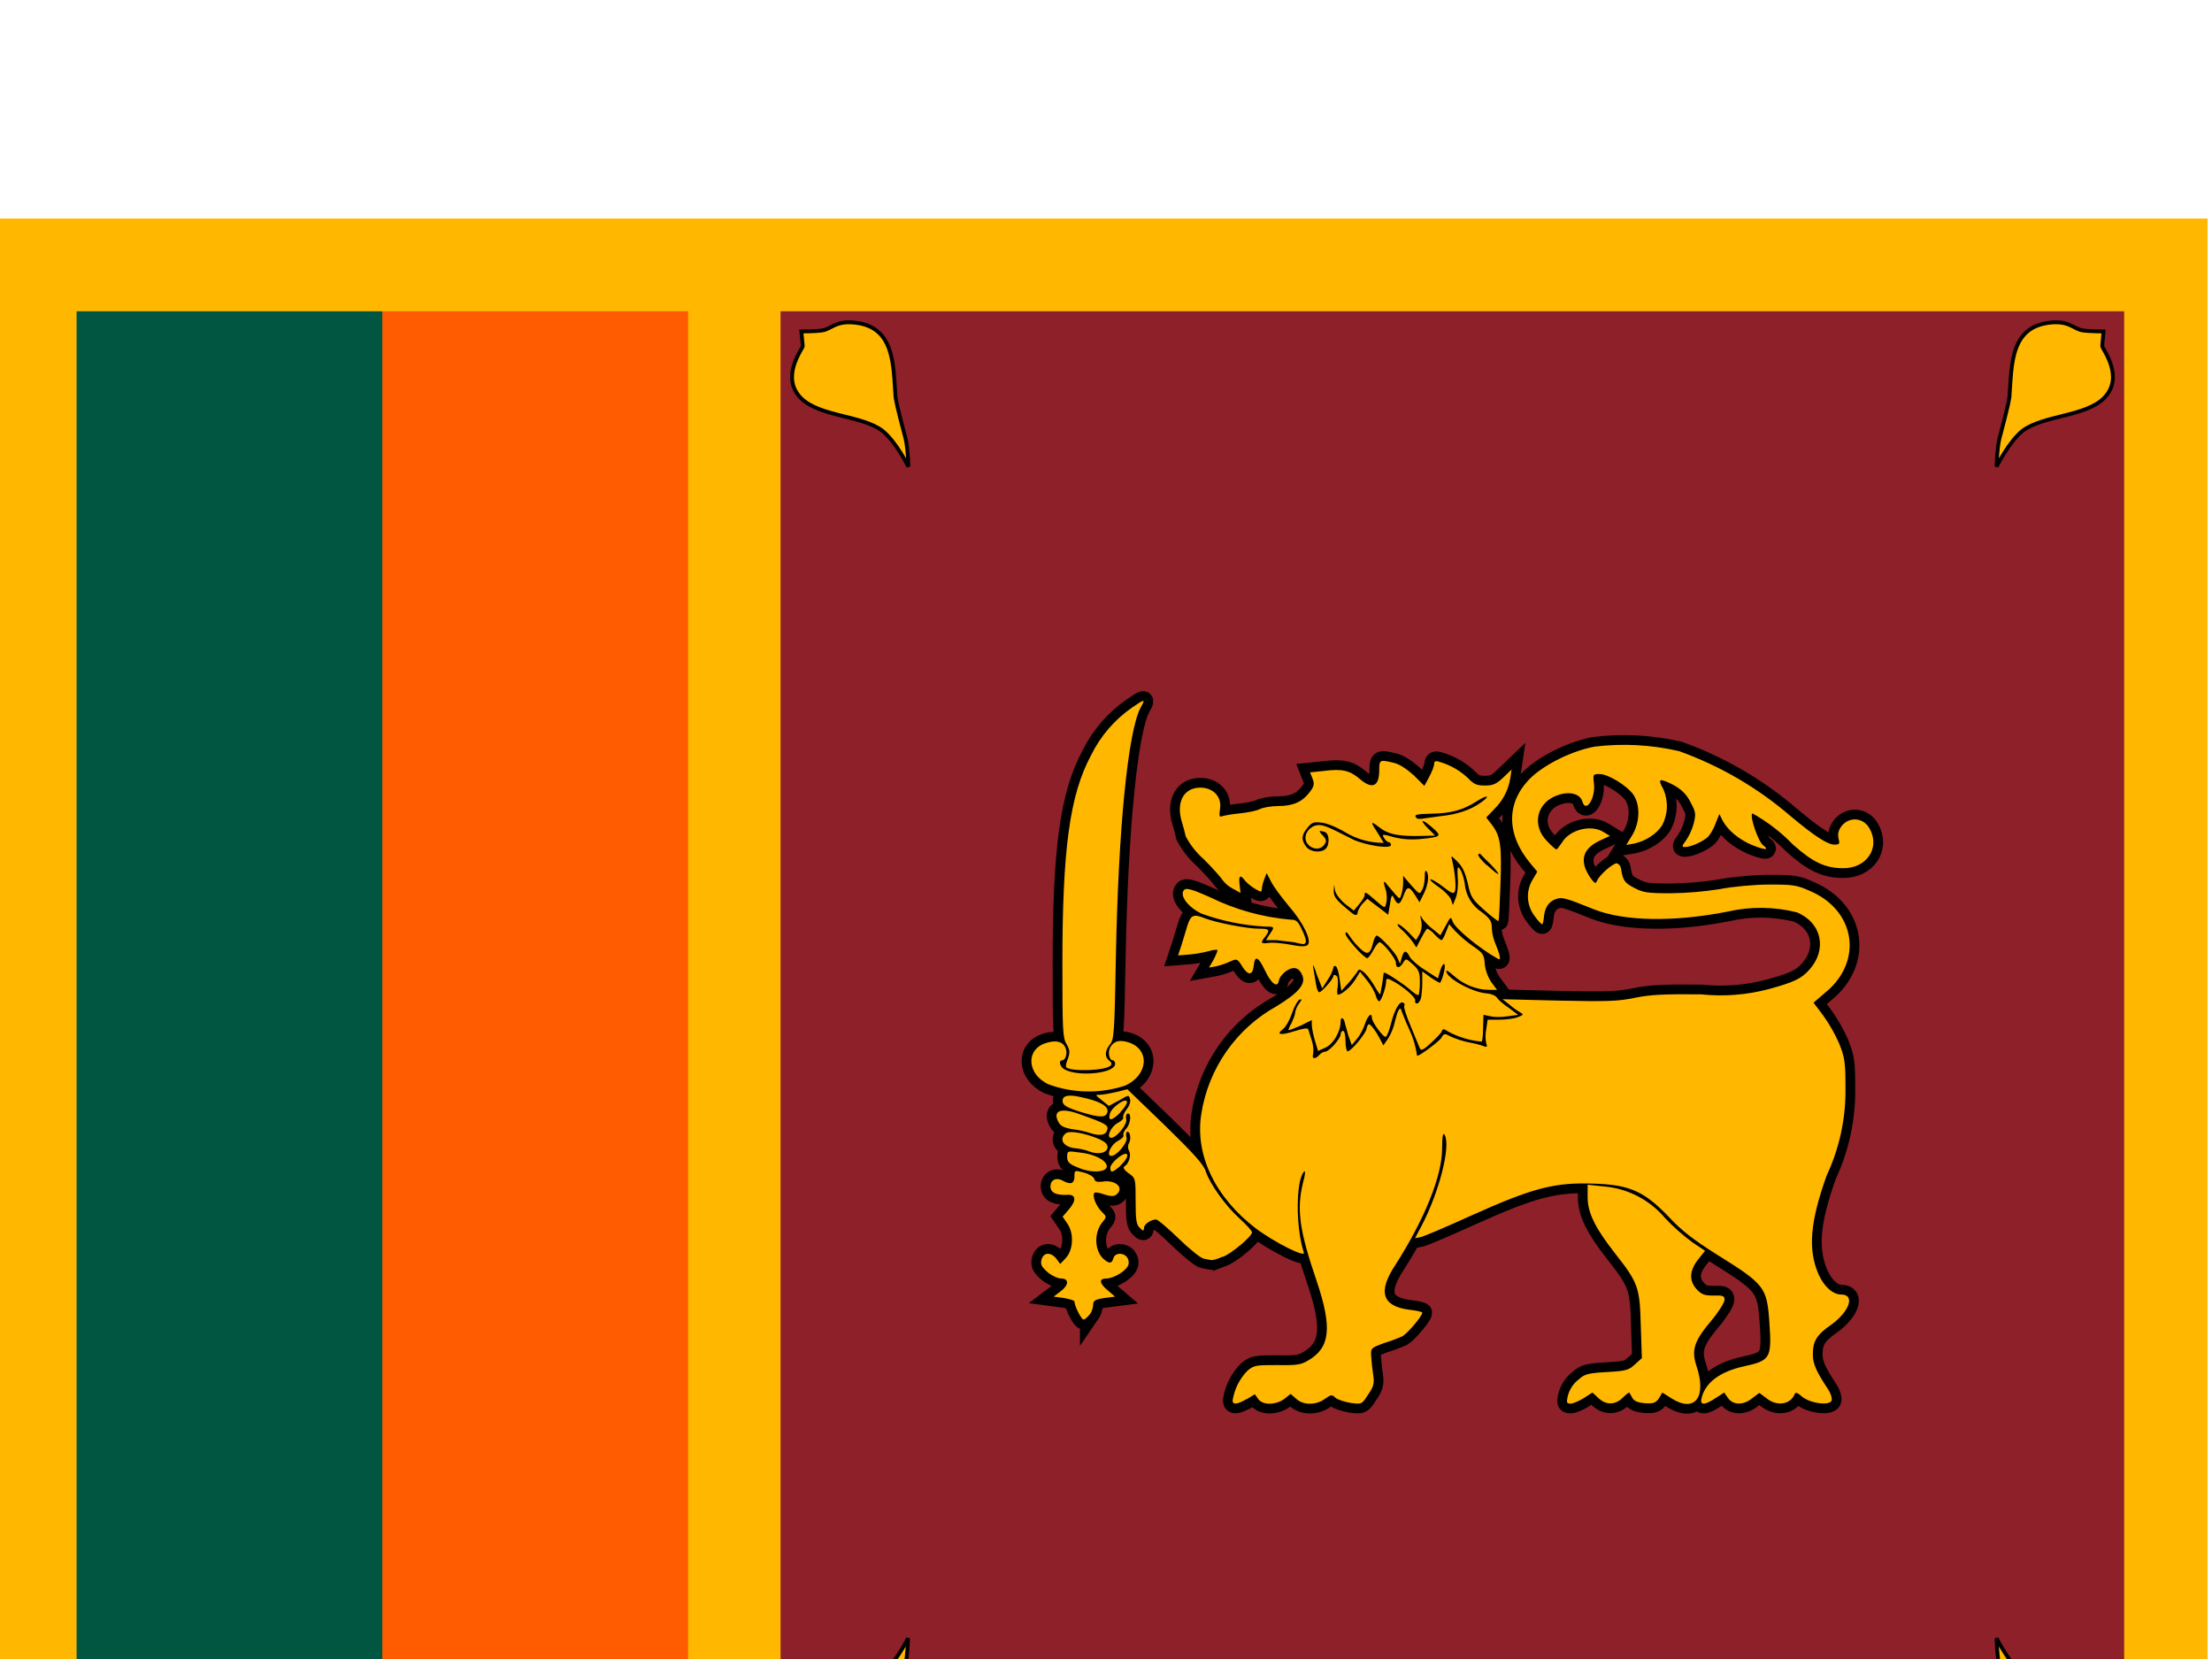 <svg width="56" height="42" viewBox="0 0 56 42" fill="none" xmlns="http://www.w3.org/2000/svg">
<g filter="url(#filter0_bd_2_2450)">
<path d="M-0.409 0.148H55.887V42.37H-0.409V0.148Z" fill="#FFB700"/>
<path d="M1.939 21.259L9.679 2.496H17.42V40.021H9.679L1.939 21.259Z" fill="#FF5B00"/>
<path d="M1.939 2.496H9.679V40.021H1.939V2.496Z" fill="#005641"/>
<path d="M19.761 2.496H53.776V40.021H19.761V2.496Z" fill="#8D2029"/>
<path d="M50.546 36.089C50.546 36.089 50.863 36.731 51.214 37.004C51.742 37.391 52.798 37.356 53.264 37.822C53.8 38.358 53.22 39.071 53.22 39.141L53.255 39.511C53.255 39.511 52.886 39.511 52.727 39.537C52.499 39.572 52.411 39.766 51.971 39.739C50.889 39.669 50.933 38.684 50.871 37.848C50.819 37.532 50.695 37.109 50.616 36.793C50.555 36.529 50.546 36.089 50.546 36.089Z" fill="#FFB700" stroke="black" stroke-width="0.097"/>
<path d="M22.988 36.089C22.988 36.089 22.671 36.731 22.319 37.004C21.791 37.391 20.736 37.356 20.27 37.822C19.733 38.358 20.314 39.071 20.314 39.141L20.278 39.511C20.278 39.511 20.648 39.511 20.806 39.537C21.035 39.572 21.123 39.766 21.563 39.739C22.645 39.669 22.601 38.684 22.662 37.848C22.715 37.532 22.838 37.109 22.917 36.793C22.979 36.529 22.988 36.089 22.988 36.089Z" fill="#FFB700" stroke="black" stroke-width="0.097"/>
<path d="M50.546 6.428C50.546 6.428 50.863 5.786 51.215 5.513C51.742 5.126 52.798 5.161 53.264 4.695C53.801 4.158 53.22 3.446 53.22 3.376L53.255 3.006C53.255 3.006 52.886 3.006 52.728 2.98C52.499 2.945 52.411 2.751 51.971 2.777C50.889 2.848 50.933 3.833 50.872 4.669C50.819 4.985 50.696 5.407 50.617 5.724C50.555 5.988 50.546 6.428 50.546 6.428Z" fill="#FFB700" stroke="black" stroke-width="0.097"/>
<path d="M22.997 6.428C22.997 6.428 22.681 5.786 22.329 5.513C21.801 5.126 20.745 5.161 20.279 4.695C19.743 4.158 20.323 3.446 20.323 3.376L20.288 3.006C20.288 3.006 20.657 3.006 20.816 2.98C21.044 2.945 21.133 2.751 21.572 2.777C22.654 2.848 22.61 3.833 22.672 4.669C22.725 4.985 22.848 5.407 22.927 5.724C22.988 5.988 22.997 6.428 22.997 6.428Z" fill="#FFB700" stroke="black" stroke-width="0.097"/>
<path d="M31.565 30.036L31.768 29.913L31.856 30.036C31.97 30.194 32.295 30.186 32.507 30.036L32.674 29.904L32.815 30.027C32.99 30.194 33.325 30.194 33.545 30.027C33.694 29.922 33.721 29.913 33.808 30.001C33.87 30.053 34.046 30.106 34.196 30.133C34.477 30.168 34.477 30.168 34.635 29.922C34.776 29.719 34.794 29.64 34.767 29.438C34.743 29.283 34.725 29.128 34.715 28.972C34.697 28.743 34.706 28.743 35.031 28.62C35.193 28.57 35.351 28.512 35.506 28.444C35.638 28.365 36.008 27.934 36.008 27.846C36.008 27.828 35.867 27.793 35.691 27.775C34.987 27.687 34.873 27.318 35.33 26.632C36.06 25.488 36.509 24.389 36.509 23.694C36.509 23.377 36.535 23.272 36.571 23.342C36.738 23.615 36.438 24.785 35.999 25.629L35.823 25.963L35.99 25.928C36.078 25.902 36.641 25.664 37.221 25.4C38.822 24.679 39.368 24.538 40.406 24.582C41.276 24.617 41.637 24.785 42.253 25.427C42.578 25.779 42.895 26.016 43.467 26.377C44.681 27.133 44.733 27.204 44.795 28.101C44.857 29.007 44.821 29.06 44.135 29.209C43.546 29.341 43.176 29.614 43.08 30.001C43.027 30.194 43.141 30.203 43.432 30.01L43.651 29.869L43.748 30.01C43.88 30.194 44.144 30.194 44.364 30.01L44.54 29.878L44.716 30.01C44.98 30.23 45.332 30.177 45.437 29.904C45.455 29.86 45.508 29.869 45.613 29.966C45.815 30.142 46.317 30.212 46.37 30.071C46.387 30.018 46.352 29.895 46.282 29.79C45.991 29.35 45.895 29.148 45.895 28.91C45.895 28.576 45.983 28.409 46.37 28.145C46.827 27.811 46.968 27.388 46.616 27.388C46.405 27.388 46.185 27.195 46.044 26.887C45.763 26.254 45.824 25.55 46.246 24.371C46.57 23.678 46.733 22.92 46.721 22.154C46.721 21.504 46.704 21.398 46.563 21.037C46.453 20.787 46.317 20.548 46.158 20.325L45.912 19.999L46.22 19.735C47.17 18.953 46.977 17.668 45.833 17.176C45.481 17.017 45.393 17.009 44.777 17.009C44.425 17.009 43.854 17.061 43.546 17.123C43.133 17.188 42.715 17.224 42.297 17.229C41.699 17.229 41.593 17.211 41.364 17.088C41.127 16.965 41.083 16.903 41.039 16.604C41.035 16.576 41.024 16.549 41.007 16.526C40.99 16.503 40.968 16.485 40.942 16.472C40.854 16.446 40.485 16.771 40.432 16.912C40.397 16.991 40.379 16.982 40.3 16.886C40.225 16.79 40.166 16.683 40.124 16.569C40.036 16.279 40.151 16.067 40.494 15.9L40.758 15.777L40.599 15.681C40.282 15.478 39.737 15.619 39.544 15.944C39.482 16.032 39.42 16.12 39.403 16.12C39.385 16.12 39.28 16.032 39.174 15.918C38.761 15.513 38.901 14.915 39.456 14.739C39.746 14.643 40.01 14.713 40.063 14.915C40.151 15.206 40.397 14.818 40.353 14.458C40.327 14.22 40.327 14.211 40.494 14.211C40.722 14.211 41.197 14.511 41.356 14.739C41.532 15.012 41.514 15.443 41.321 15.76L41.171 16.006L41.373 15.971C41.655 15.909 41.936 15.733 42.077 15.513C42.151 15.373 42.193 15.218 42.199 15.06C42.205 14.902 42.175 14.744 42.112 14.598C41.98 14.361 41.998 14.326 42.191 14.405C42.508 14.537 42.684 14.687 42.807 14.942C42.93 15.17 42.939 15.223 42.877 15.469C42.835 15.619 42.77 15.762 42.684 15.892C42.578 16.032 42.569 16.059 42.657 16.059C42.816 16.059 43.133 15.909 43.247 15.795C43.308 15.724 43.396 15.575 43.44 15.443L43.528 15.223L43.616 15.399C43.748 15.636 44.012 15.856 44.329 15.997C44.672 16.138 44.813 16.147 44.637 16.015C44.514 15.927 44.285 15.267 44.364 15.206C44.744 15.418 45.09 15.685 45.393 15.997C45.895 16.446 46.211 16.595 46.669 16.595C47.258 16.595 47.601 16.085 47.337 15.601C47.188 15.32 46.844 15.276 46.633 15.513C46.545 15.628 46.519 15.716 46.545 15.839C46.581 15.979 46.572 15.997 46.44 15.997C46.264 15.997 45.93 15.777 45.331 15.276C44.499 14.559 43.542 14.002 42.508 13.631C41.807 13.469 41.084 13.43 40.37 13.517C39.807 13.622 39.139 13.948 38.77 14.291C38.127 14.906 38.119 15.724 38.743 16.472L38.919 16.683L38.805 16.877C38.719 17.015 38.676 17.177 38.682 17.34C38.689 17.503 38.743 17.66 38.84 17.792C38.928 17.915 39.016 18.012 39.042 18.012C39.06 18.012 39.077 17.932 39.086 17.835C39.104 17.598 39.209 17.44 39.385 17.378C39.544 17.317 39.649 17.352 40.37 17.642C41.136 17.941 42.394 17.959 43.731 17.695C44.31 17.561 44.913 17.567 45.49 17.712C46.123 17.976 46.264 18.654 45.807 19.164C45.604 19.392 45.419 19.48 44.777 19.656C44.218 19.804 43.637 19.849 43.062 19.788C42.112 19.779 41.769 19.797 41.391 19.876C40.96 19.964 40.705 19.973 39.473 19.947L38.039 19.912L38.198 20.035C38.283 20.11 38.374 20.178 38.471 20.237C38.585 20.299 38.576 20.307 38.418 20.369C38.33 20.404 38.119 20.43 37.952 20.43H37.661L37.626 20.677C37.602 20.793 37.602 20.913 37.626 21.029C37.661 21.116 37.644 21.134 37.556 21.099C37.494 21.073 37.327 21.029 37.177 21.002C37.026 20.97 36.879 20.923 36.738 20.861C36.571 20.773 36.553 20.773 36.491 20.888C36.438 20.976 35.946 21.345 35.876 21.345C35.844 21.117 35.779 20.895 35.682 20.686C35.594 20.501 35.515 20.29 35.489 20.228C35.462 20.131 35.444 20.123 35.401 20.202C35.374 20.246 35.339 20.378 35.313 20.483C35.282 20.626 35.228 20.762 35.154 20.888L35.022 21.081L34.934 20.914C34.846 20.738 34.706 20.545 34.653 20.545C34.635 20.545 34.609 20.598 34.591 20.677C34.547 20.817 34.204 21.231 34.116 21.231C34.09 21.231 34.063 21.116 34.063 20.967C34.063 20.835 34.037 20.712 34.002 20.712C33.967 20.712 33.94 20.756 33.94 20.8C33.94 20.905 33.65 21.24 33.545 21.24C33.509 21.24 33.439 21.275 33.395 21.328C33.289 21.442 33.202 21.424 33.245 21.293C33.258 21.18 33.246 21.066 33.21 20.958L33.122 20.677C33.105 20.633 32.999 20.65 32.77 20.721C32.419 20.835 32.295 20.809 32.48 20.668C32.551 20.615 32.656 20.43 32.709 20.263C32.77 20.087 32.858 19.938 32.902 19.92C32.964 19.903 32.964 19.92 32.885 20.026C32.834 20.093 32.801 20.171 32.788 20.255C32.788 20.299 32.744 20.413 32.7 20.51C32.647 20.598 32.612 20.686 32.621 20.694C32.63 20.703 32.77 20.65 32.929 20.58L33.21 20.439V20.562C33.21 20.633 33.245 20.809 33.289 20.958L33.369 21.222L33.562 21.134C33.756 21.046 33.94 20.73 33.94 20.474C33.94 20.351 34.011 20.369 34.046 20.501C34.046 20.536 34.099 20.686 34.134 20.826L34.222 21.073L34.354 20.914C34.433 20.826 34.521 20.65 34.556 20.536C34.627 20.325 34.732 20.228 34.732 20.387C34.732 20.492 35.031 20.897 35.084 20.861C35.119 20.844 35.172 20.694 35.216 20.527C35.304 20.175 35.436 19.947 35.524 19.999C35.559 20.017 35.568 20.052 35.55 20.087C35.532 20.105 35.603 20.334 35.708 20.58C35.785 20.765 35.861 20.949 35.937 21.134C35.972 21.222 36.008 21.222 36.227 21.02C36.359 20.897 36.491 20.765 36.5 20.721C36.526 20.65 36.553 20.659 36.676 20.738C36.935 20.875 37.219 20.959 37.512 20.985C37.529 20.967 37.547 20.809 37.547 20.633L37.556 20.307L37.732 20.343C37.819 20.369 38.022 20.369 38.171 20.343L38.435 20.307L38.198 20.131C38.066 20.043 37.934 19.929 37.899 19.876C37.872 19.823 37.749 19.771 37.617 19.762C37.257 19.727 36.614 19.375 36.614 19.199C36.614 19.164 36.702 19.225 36.808 19.322C37.054 19.542 37.389 19.674 37.688 19.674H37.899L37.767 19.498C37.673 19.362 37.612 19.205 37.591 19.041C37.573 18.777 37.547 18.742 37.274 18.557C37.116 18.445 36.969 18.318 36.834 18.179L36.685 18.012L36.606 18.214C36.562 18.328 36.518 18.416 36.491 18.416C36.474 18.416 36.386 18.346 36.315 18.267C36.266 18.209 36.206 18.162 36.139 18.126C36.113 18.126 36.051 18.231 35.981 18.363L35.858 18.601L35.77 18.469C35.692 18.361 35.603 18.261 35.506 18.17C35.401 18.082 35.357 18.012 35.392 18.012C35.427 18.012 35.541 18.099 35.656 18.214L35.849 18.416L35.937 18.267C35.988 18.163 36.003 18.046 35.981 17.932C35.946 17.774 35.955 17.765 36.008 17.871C36.083 17.97 36.172 18.059 36.271 18.135L36.465 18.293L36.597 18.055C36.729 17.809 36.729 17.809 36.782 17.959C36.87 18.143 37.441 18.618 37.925 18.891C38.013 18.935 37.978 18.794 37.837 18.451C37.795 18.339 37.771 18.22 37.767 18.099C37.767 17.941 37.723 17.871 37.52 17.712C37.395 17.632 37.289 17.523 37.213 17.395C37.137 17.267 37.091 17.122 37.081 16.974C37.054 16.824 37.002 16.666 36.958 16.613C36.905 16.525 36.887 16.578 36.905 16.842C36.922 17.026 36.896 17.255 36.852 17.352L36.782 17.528L36.729 17.378C36.694 17.299 36.553 17.158 36.421 17.07C36.289 16.982 36.192 16.894 36.21 16.877C36.227 16.859 36.368 16.938 36.518 17.053C36.755 17.237 36.799 17.255 36.834 17.176C36.87 17.088 36.834 16.683 36.764 16.402C36.729 16.261 36.729 16.261 36.905 16.437C37.028 16.56 37.098 16.718 37.16 16.982C37.23 17.317 37.265 17.378 37.573 17.651C37.758 17.818 37.925 17.941 37.934 17.932C37.952 17.915 37.969 17.492 37.987 16.982C38.022 16.006 37.987 15.768 37.749 15.469L37.626 15.311L37.819 15.109C38.036 14.901 38.181 14.63 38.233 14.335L38.268 14.097L38.057 14.299C37.881 14.467 37.793 14.502 37.591 14.502C37.389 14.502 37.309 14.467 37.177 14.326C36.972 14.128 36.721 13.983 36.447 13.904C36.342 13.868 36.307 13.886 36.307 13.956C36.307 14.009 36.254 14.15 36.183 14.282L36.06 14.511L35.796 14.247C35.629 14.097 35.444 13.965 35.295 13.93C34.934 13.842 34.917 13.842 34.917 14.115C34.917 14.528 34.741 14.607 34.424 14.335C34.178 14.123 33.984 14.071 33.518 14.132L33.166 14.168L33.228 14.326C33.281 14.458 33.272 14.519 33.157 14.669C32.973 14.915 32.735 15.021 32.366 15.021C32.19 15.021 31.979 15.056 31.891 15.1C31.803 15.144 31.574 15.188 31.39 15.206C31.213 15.223 31.011 15.258 30.95 15.276C30.862 15.311 30.862 15.276 30.888 15.082C30.932 14.783 30.712 14.555 30.387 14.555C29.956 14.555 29.762 14.942 29.929 15.452C29.963 15.562 29.993 15.673 30.017 15.786C30.133 16.006 30.288 16.203 30.475 16.367C30.703 16.595 30.915 16.833 30.95 16.894C31.02 16.986 31.11 17.061 31.213 17.114L31.407 17.22L31.381 17.009C31.354 16.78 31.398 16.745 31.521 16.912C31.565 16.965 31.68 17.061 31.768 17.114C31.917 17.202 31.944 17.202 31.944 17.132C31.944 17.079 31.97 16.965 32.005 16.877L32.067 16.718L32.181 16.938C32.243 17.061 32.445 17.334 32.63 17.554C32.99 17.968 33.219 18.434 33.105 18.539C33.052 18.583 32.929 18.583 32.665 18.53C32.471 18.495 32.225 18.469 32.12 18.486C31.917 18.513 31.9 18.486 32.032 18.328C32.163 18.152 32.137 18.126 31.873 18.126C31.565 18.126 30.8 17.976 30.501 17.862C30.22 17.748 30.149 17.774 30.061 18.047L29.912 18.539L29.824 18.803L30.14 18.777C30.304 18.76 30.465 18.73 30.624 18.689C30.686 18.668 30.752 18.659 30.818 18.662C30.835 18.671 30.791 18.777 30.73 18.9L30.607 19.111L30.8 19.076C30.906 19.049 31.064 18.997 31.152 18.953C31.31 18.882 31.328 18.882 31.451 19.085C31.601 19.322 31.715 19.313 31.741 19.058C31.768 18.794 31.856 18.829 32.023 19.181C32.181 19.516 32.34 19.639 32.375 19.445C32.383 19.375 32.463 19.269 32.559 19.199C32.753 19.067 32.894 19.111 32.973 19.313C33.061 19.533 32.867 19.753 32.322 20.087C31.817 20.366 31.382 20.757 31.051 21.23C30.721 21.702 30.502 22.244 30.413 22.814C30.246 23.852 30.765 24.925 31.785 25.708C32.278 26.078 33.061 26.465 33.008 26.324C32.797 25.682 32.806 24.477 33.017 24.274C33.052 24.239 33.043 24.362 32.99 24.547C32.815 25.242 32.902 25.787 33.342 27.072C33.729 28.233 33.676 28.734 33.114 29.06C32.938 29.165 32.823 29.183 32.34 29.174C31.812 29.174 31.75 29.174 31.583 29.315C31.381 29.521 31.249 29.786 31.205 30.071C31.205 30.186 31.328 30.168 31.557 30.036H31.565Z" fill="#FFB700" stroke="black" stroke-width="0.493"/>
<path d="M40.097 30.009L40.316 29.869L40.466 30.009C40.66 30.194 40.897 30.185 41.082 30C41.17 29.913 41.24 29.86 41.249 29.869L41.328 30.009C41.372 30.088 41.469 30.124 41.645 30.141C41.847 30.15 41.909 30.141 41.997 30.018L42.084 29.869L42.304 30.009C42.903 30.396 43.219 29.992 42.947 29.191C42.815 28.787 42.894 28.558 43.325 28.048C43.51 27.828 43.659 27.59 43.659 27.52C43.659 27.423 43.624 27.406 43.378 27.414C43.149 27.414 43.078 27.388 42.955 27.256C42.753 27.036 42.771 26.781 42.991 26.5L43.166 26.28L42.85 26.069C42.597 25.882 42.361 25.673 42.146 25.444C41.954 25.218 41.719 25.031 41.455 24.895C41.191 24.759 40.903 24.677 40.607 24.652L40.193 24.608V24.925C40.193 25.321 40.387 25.708 40.897 26.359C41.478 27.098 41.513 27.212 41.539 28.18L41.566 28.998L41.39 29.156C41.24 29.297 41.178 29.323 40.686 29.35C40.22 29.376 40.114 29.402 39.982 29.526C39.828 29.638 39.721 29.804 39.683 29.992C39.657 30.124 39.666 30.15 39.762 30.15C39.824 30.15 39.973 30.088 40.097 30.009ZM27.588 27.898C27.642 27.82 27.672 27.729 27.676 27.634C27.676 27.546 27.729 27.511 27.958 27.476L28.23 27.441L28.055 27.291C27.835 27.115 27.808 26.983 28.002 26.983C28.195 26.983 28.512 26.79 28.565 26.64C28.591 26.57 28.565 26.482 28.529 26.438C28.424 26.315 28.222 26.332 28.186 26.473C28.142 26.614 28.081 26.614 27.922 26.473C27.703 26.253 27.694 25.805 27.922 25.541C28.019 25.418 28.019 25.418 27.887 25.286C27.747 25.145 27.641 24.881 27.711 24.811C27.729 24.793 27.843 24.811 27.958 24.855C28.134 24.907 28.195 24.907 28.266 24.855C28.468 24.688 28.248 24.477 27.914 24.529C27.773 24.547 27.72 24.529 27.703 24.459C27.685 24.406 27.571 24.336 27.439 24.3C27.201 24.239 27.201 24.239 27.201 24.406C27.201 24.582 27.096 24.617 26.902 24.503C26.744 24.415 26.594 24.485 26.594 24.652C26.594 24.811 26.744 24.881 27.034 24.863C27.245 24.855 27.254 25.013 27.052 25.242L26.902 25.418L27.017 25.585C27.192 25.831 27.175 26.244 26.99 26.456L26.841 26.614L26.744 26.482C26.603 26.306 26.418 26.315 26.366 26.508C26.339 26.632 26.366 26.684 26.524 26.825C26.63 26.913 26.788 26.983 26.867 26.983C27.069 26.983 27.061 27.151 26.849 27.309L26.674 27.441L26.937 27.476C27.078 27.502 27.201 27.538 27.201 27.564C27.201 27.678 27.377 28.021 27.43 28.021C27.465 28.021 27.535 27.96 27.588 27.889V27.898Z" fill="#FFB700" stroke="black" stroke-width="0.493"/>
<path d="M30.949 26.438C31.186 26.35 31.697 25.91 31.697 25.814C31.697 25.778 31.556 25.62 31.38 25.462C31.028 25.145 30.632 24.591 30.527 24.274C30.474 24.098 30.219 23.817 29.497 23.113L28.539 22.19L28.266 22.26C28.108 22.295 27.923 22.33 27.852 22.33C27.721 22.33 27.721 22.33 27.896 22.471L28.072 22.612L28.336 22.471C28.574 22.33 28.583 22.33 28.609 22.445C28.627 22.506 28.591 22.621 28.521 22.7C28.459 22.779 28.424 22.876 28.433 22.902C28.459 22.928 28.398 22.99 28.301 23.043C28.125 23.131 27.993 23.421 28.134 23.421C28.266 23.421 28.547 23.069 28.512 22.955C28.495 22.893 28.512 22.832 28.53 22.814C28.644 22.753 28.635 23.025 28.53 23.166C28.459 23.236 28.424 23.324 28.442 23.36C28.459 23.386 28.398 23.447 28.301 23.5C28.125 23.588 27.993 23.878 28.134 23.878C28.275 23.878 28.547 23.544 28.521 23.421C28.503 23.36 28.503 23.289 28.53 23.271C28.609 23.236 28.644 23.447 28.583 23.553C28.566 23.583 28.558 23.616 28.558 23.65C28.558 23.684 28.566 23.717 28.583 23.747C28.644 23.861 28.583 24.072 28.468 24.142C28.424 24.169 28.451 24.23 28.574 24.318C28.75 24.441 28.75 24.459 28.75 25.022C28.75 25.497 28.767 25.62 28.855 25.699C28.943 25.787 28.961 25.787 28.961 25.699C28.961 25.611 29.137 25.488 29.269 25.488C29.313 25.488 29.568 25.708 29.84 25.972C30.113 26.236 30.403 26.473 30.483 26.482L30.676 26.517C30.703 26.517 30.826 26.491 30.949 26.429V26.438ZM28.02 24.142C28.02 23.993 27.703 23.826 27.325 23.791C27.017 23.747 27.017 23.755 27.017 23.905C27.017 24.028 27.061 24.081 27.281 24.169C27.615 24.318 28.02 24.301 28.02 24.142Z" fill="#FFB700" stroke="black" stroke-width="0.493"/>
<path d="M28.364 24.124C28.522 23.983 28.592 23.825 28.496 23.825C28.39 23.825 28.109 24.072 28.109 24.177C28.109 24.318 28.161 24.309 28.372 24.124H28.364ZM28.038 23.676C28.047 23.588 27.994 23.535 27.836 23.456C27.484 23.306 27.079 23.227 26.983 23.306C26.798 23.456 26.921 23.649 27.211 23.684C27.334 23.693 27.493 23.729 27.572 23.764C27.801 23.852 28.012 23.808 28.038 23.676ZM28.038 23.209C28.056 23.095 27.977 23.051 27.334 22.822C26.851 22.646 26.64 22.735 26.798 23.025C26.851 23.122 26.939 23.166 27.141 23.201C27.291 23.218 27.493 23.262 27.59 23.297C27.854 23.385 28.012 23.35 28.029 23.209H28.038ZM28.355 22.779C28.452 22.682 28.531 22.567 28.531 22.515C28.531 22.383 28.153 22.629 28.1 22.805C28.047 23.007 28.144 22.998 28.364 22.779H28.355ZM28.038 22.752C28.056 22.611 27.827 22.488 27.37 22.391C27.027 22.312 26.877 22.356 26.904 22.515C26.921 22.602 27.035 22.664 27.343 22.761C27.862 22.919 28.012 22.919 28.038 22.752ZM28.478 22.101C29.076 21.837 29.12 21.177 28.566 21.002C28.337 20.931 28.197 20.975 28.109 21.125C28.038 21.248 28.082 21.459 28.17 21.459C28.205 21.459 28.232 21.503 28.232 21.547C28.232 21.785 27.334 21.881 26.965 21.697C26.833 21.635 26.789 21.459 26.886 21.459C26.974 21.459 27.027 21.283 26.983 21.169C26.93 20.993 26.754 20.94 26.517 21.01C25.962 21.151 25.98 21.802 26.543 22.066C27.166 22.295 27.847 22.307 28.478 22.101Z" fill="#FFB700" stroke="black" stroke-width="0.493"/>
<path d="M28.118 21.591C28.154 21.556 28.136 21.503 28.083 21.468C27.96 21.371 27.969 21.222 28.101 21.055C28.206 20.931 28.215 20.738 28.25 18.847C28.312 15.583 28.558 13.129 28.875 12.531C29.007 12.302 28.989 12.302 28.655 12.531C28.216 12.837 27.862 13.248 27.626 13.727C27.081 14.739 26.896 16.102 26.896 19.023C26.896 20.676 26.904 20.896 27.001 21.046C27.089 21.204 27.089 21.257 27.037 21.415C26.992 21.512 26.975 21.618 26.992 21.635C27.116 21.75 27.995 21.723 28.118 21.591ZM33.053 18.477C33.08 18.451 33.035 18.301 32.965 18.161C32.86 17.932 32.816 17.897 32.666 17.897C31.963 17.836 31.277 17.645 30.643 17.334C30.194 17.131 30.027 17.087 29.983 17.14C29.843 17.272 30.071 17.58 30.423 17.747C30.941 17.934 31.483 18.043 32.033 18.073C32.27 18.073 32.279 18.073 32.138 18.275L32.05 18.416H32.314L32.754 18.468C33.018 18.53 33.018 18.53 33.053 18.477Z" fill="#FFB700" stroke="black" stroke-width="0.493"/>
<path d="M35.831 19.946C35.831 19.858 35.576 19.638 35.33 19.489C35.127 19.374 35.092 19.366 35.092 19.462C35.092 19.603 34.969 19.964 34.916 19.964C34.89 19.964 34.846 19.893 34.828 19.814C34.802 19.726 34.705 19.55 34.608 19.436L34.432 19.216L34.309 19.418C34.186 19.612 33.966 19.797 33.87 19.797C33.852 19.797 33.843 19.691 33.87 19.577C33.878 19.436 33.87 19.33 33.826 19.313C33.79 19.286 33.755 19.295 33.755 19.33C33.755 19.401 33.456 19.735 33.403 19.735C33.368 19.735 33.333 19.647 33.315 19.524L33.245 19.102C33.227 18.996 33.271 19.066 33.333 19.277L33.474 19.638L33.614 19.418C33.678 19.327 33.726 19.226 33.755 19.119C33.755 19.075 33.782 19.058 33.817 19.075C33.852 19.093 33.896 19.242 33.914 19.401L33.958 19.7L34.116 19.524C34.199 19.436 34.275 19.341 34.345 19.242C34.406 19.137 34.415 19.137 34.547 19.242C34.617 19.313 34.732 19.462 34.802 19.585C34.872 19.709 34.934 19.797 34.943 19.788L34.995 19.506L35.031 19.242C35.039 19.198 35.506 19.506 35.682 19.656C35.787 19.753 35.893 19.823 35.91 19.805C35.928 19.788 35.946 19.647 35.946 19.48C35.946 19.233 35.919 19.163 35.77 19.031C35.594 18.873 35.594 18.873 35.523 18.987C35.435 19.137 35.339 19.137 35.339 18.987C35.339 18.882 35.004 18.468 34.925 18.468C34.899 18.468 34.828 18.556 34.767 18.671C34.705 18.785 34.635 18.873 34.617 18.873C34.529 18.873 34.063 18.345 34.063 18.257C34.063 18.187 34.098 18.204 34.178 18.328C34.256 18.443 34.348 18.549 34.45 18.644C34.626 18.802 34.696 18.767 34.767 18.459C34.793 18.372 34.828 18.301 34.855 18.301C34.925 18.301 35.33 18.732 35.383 18.873L35.444 19.014L35.488 18.855C35.541 18.662 35.602 18.662 35.69 18.838C35.726 18.908 35.901 19.066 36.077 19.172L36.403 19.383L36.465 19.172C36.5 19.058 36.552 18.996 36.57 19.031C36.605 19.075 36.517 19.427 36.456 19.497C36.456 19.506 36.341 19.445 36.227 19.366L36.007 19.207V19.489C36.007 19.638 35.989 19.823 35.972 19.893C35.928 20.034 35.822 20.069 35.822 19.946H35.831ZM34.204 17.712C33.817 17.395 33.764 17.325 33.764 17.166L33.773 17.008L33.799 17.158C33.817 17.246 33.922 17.386 34.045 17.492L34.274 17.668L34.406 17.509C34.485 17.422 34.547 17.316 34.547 17.281C34.547 17.175 34.565 17.184 34.828 17.413C35.057 17.615 35.066 17.615 35.092 17.483C35.119 17.413 35.11 17.272 35.092 17.175C35.004 16.911 35.022 16.876 35.136 17.035L35.347 17.281C35.435 17.378 35.444 17.378 35.479 17.254C35.506 17.175 35.523 17.043 35.523 16.955V16.788L35.726 17.026C35.928 17.254 35.946 17.263 35.998 17.149C36.042 17.087 36.069 16.938 36.069 16.823C36.069 16.665 36.086 16.63 36.121 16.683C36.192 16.788 36.148 17.052 36.025 17.281L35.937 17.457L35.822 17.272C35.673 17.043 35.62 17.043 35.532 17.29C35.444 17.527 35.383 17.545 35.295 17.36C35.242 17.246 35.224 17.263 35.189 17.509L35.145 17.773L34.881 17.571L34.617 17.369L34.485 17.501C34.424 17.58 34.371 17.677 34.371 17.712C34.371 17.8 34.301 17.8 34.204 17.712ZM37.634 16.515C37.502 16.392 37.406 16.269 37.423 16.252C37.45 16.225 37.467 16.216 37.476 16.234C37.561 16.325 37.649 16.413 37.74 16.498C38.039 16.815 37.977 16.823 37.643 16.515H37.634ZM33.06 16.041C32.937 15.865 32.946 15.759 33.104 15.566C33.21 15.434 33.263 15.416 33.456 15.442C33.588 15.451 33.861 15.566 34.063 15.689C34.355 15.863 34.69 15.955 35.031 15.953L34.881 15.706C34.688 15.416 34.688 15.381 34.916 15.557C35.145 15.741 35.418 15.794 36.033 15.777L36.333 15.768L36.157 15.592C35.919 15.354 35.989 15.328 36.262 15.566C36.508 15.785 36.5 15.803 35.963 15.856C35.739 15.878 35.513 15.864 35.295 15.812C34.995 15.724 34.978 15.733 35.039 15.829C35.075 15.891 35.127 15.935 35.154 15.935C35.189 15.935 35.215 15.97 35.215 16.005C35.215 16.12 34.565 16.014 34.248 15.865C33.544 15.504 33.456 15.469 33.28 15.521C33.233 15.54 33.191 15.567 33.154 15.601C33.118 15.636 33.089 15.678 33.069 15.724C32.955 16.014 33.368 16.243 33.535 15.988C33.588 15.909 33.579 15.865 33.491 15.768C33.368 15.645 33.386 15.627 33.544 15.68C33.658 15.724 33.667 15.996 33.562 16.102C33.447 16.216 33.166 16.19 33.06 16.041Z" fill="black" stroke="black" stroke-width="0.493"/>
<path d="M35.867 15.328C35.779 15.24 35.849 15.223 36.245 15.214C36.738 15.205 37.037 15.126 37.389 14.897C37.67 14.721 37.749 14.757 37.477 14.941C37.239 15.117 36.861 15.24 36.483 15.275L36.034 15.337C35.964 15.355 35.885 15.346 35.858 15.328H35.867Z" fill="black" stroke="black" stroke-width="0.493"/>
<path d="M31.565 30.036L31.768 29.913L31.856 30.036C31.97 30.194 32.295 30.186 32.507 30.036L32.674 29.904L32.815 30.027C32.99 30.194 33.325 30.194 33.545 30.027C33.694 29.922 33.721 29.913 33.808 30.001C33.87 30.053 34.046 30.106 34.196 30.133C34.477 30.168 34.477 30.168 34.635 29.922C34.776 29.719 34.794 29.64 34.767 29.438C34.743 29.283 34.725 29.128 34.715 28.972C34.697 28.743 34.706 28.743 35.031 28.62C35.193 28.57 35.351 28.512 35.506 28.444C35.638 28.365 36.008 27.934 36.008 27.846C36.008 27.828 35.867 27.793 35.691 27.775C34.987 27.687 34.873 27.318 35.33 26.632C36.06 25.488 36.509 24.389 36.509 23.694C36.509 23.377 36.535 23.272 36.571 23.342C36.738 23.615 36.438 24.785 35.999 25.629L35.823 25.963L35.99 25.928C36.078 25.902 36.641 25.664 37.221 25.4C38.822 24.679 39.368 24.538 40.406 24.582C41.276 24.617 41.637 24.785 42.253 25.427C42.578 25.779 42.895 26.016 43.467 26.377C44.681 27.133 44.733 27.204 44.795 28.101C44.857 29.007 44.821 29.06 44.135 29.209C43.546 29.341 43.176 29.614 43.08 30.001C43.027 30.194 43.141 30.203 43.432 30.01L43.651 29.869L43.748 30.01C43.88 30.194 44.144 30.194 44.364 30.01L44.54 29.878L44.716 30.01C44.98 30.23 45.332 30.177 45.437 29.904C45.455 29.86 45.508 29.869 45.613 29.966C45.815 30.142 46.317 30.212 46.37 30.071C46.387 30.018 46.352 29.895 46.282 29.79C45.991 29.35 45.895 29.148 45.895 28.91C45.895 28.576 45.983 28.409 46.37 28.145C46.827 27.811 46.968 27.388 46.616 27.388C46.405 27.388 46.185 27.195 46.044 26.887C45.763 26.254 45.824 25.55 46.246 24.371C46.57 23.678 46.733 22.92 46.721 22.154C46.721 21.504 46.704 21.398 46.563 21.037C46.453 20.787 46.317 20.548 46.158 20.325L45.912 19.999L46.22 19.735C47.17 18.953 46.977 17.668 45.833 17.176C45.481 17.017 45.393 17.009 44.777 17.009C44.425 17.009 43.854 17.061 43.546 17.123C43.133 17.188 42.715 17.224 42.297 17.229C41.699 17.229 41.593 17.211 41.364 17.088C41.127 16.965 41.083 16.903 41.039 16.604C41.035 16.576 41.024 16.549 41.007 16.526C40.99 16.503 40.968 16.485 40.942 16.472C40.854 16.446 40.485 16.771 40.432 16.912C40.397 16.991 40.379 16.982 40.3 16.886C40.225 16.79 40.166 16.683 40.124 16.569C40.036 16.279 40.151 16.067 40.494 15.9L40.758 15.777L40.599 15.681C40.282 15.478 39.737 15.619 39.544 15.944C39.482 16.032 39.42 16.12 39.403 16.12C39.385 16.12 39.28 16.032 39.174 15.918C38.761 15.513 38.901 14.915 39.456 14.739C39.746 14.643 40.01 14.713 40.063 14.915C40.151 15.206 40.397 14.818 40.353 14.458C40.327 14.22 40.327 14.211 40.494 14.211C40.722 14.211 41.197 14.511 41.356 14.739C41.532 15.012 41.514 15.443 41.321 15.76L41.171 16.006L41.373 15.971C41.655 15.909 41.936 15.733 42.077 15.513C42.151 15.373 42.193 15.218 42.199 15.06C42.205 14.902 42.175 14.744 42.112 14.598C41.98 14.361 41.998 14.326 42.191 14.405C42.508 14.537 42.684 14.687 42.807 14.942C42.93 15.17 42.939 15.223 42.877 15.469C42.835 15.619 42.77 15.762 42.684 15.892C42.578 16.032 42.569 16.059 42.657 16.059C42.816 16.059 43.133 15.909 43.247 15.795C43.308 15.724 43.396 15.575 43.44 15.443L43.528 15.223L43.616 15.399C43.748 15.636 44.012 15.856 44.329 15.997C44.672 16.138 44.813 16.147 44.637 16.015C44.514 15.927 44.285 15.267 44.364 15.206C44.744 15.418 45.09 15.685 45.393 15.997C45.895 16.446 46.211 16.595 46.669 16.595C47.258 16.595 47.601 16.085 47.337 15.601C47.188 15.32 46.844 15.276 46.633 15.513C46.545 15.628 46.519 15.716 46.545 15.839C46.581 15.979 46.572 15.997 46.44 15.997C46.264 15.997 45.93 15.777 45.331 15.276C44.499 14.559 43.542 14.002 42.508 13.631C41.807 13.469 41.084 13.43 40.37 13.517C39.807 13.622 39.139 13.948 38.77 14.291C38.127 14.906 38.119 15.724 38.743 16.472L38.919 16.683L38.805 16.877C38.719 17.015 38.676 17.177 38.682 17.34C38.689 17.503 38.743 17.66 38.84 17.792C38.928 17.915 39.016 18.012 39.042 18.012C39.06 18.012 39.077 17.932 39.086 17.835C39.104 17.598 39.209 17.44 39.385 17.378C39.544 17.317 39.649 17.352 40.37 17.642C41.136 17.941 42.394 17.959 43.731 17.695C44.31 17.561 44.913 17.567 45.49 17.712C46.123 17.976 46.264 18.654 45.807 19.164C45.604 19.392 45.419 19.48 44.777 19.656C44.218 19.804 43.637 19.849 43.062 19.788C42.112 19.779 41.769 19.797 41.391 19.876C40.96 19.964 40.705 19.973 39.473 19.947L38.039 19.912L38.198 20.035C38.283 20.11 38.374 20.178 38.471 20.237C38.585 20.299 38.576 20.307 38.418 20.369C38.33 20.404 38.119 20.43 37.952 20.43H37.661L37.626 20.677C37.602 20.793 37.602 20.913 37.626 21.029C37.661 21.116 37.644 21.134 37.556 21.099C37.494 21.073 37.327 21.029 37.177 21.002C37.026 20.97 36.879 20.923 36.738 20.861C36.571 20.773 36.553 20.773 36.491 20.888C36.438 20.976 35.946 21.345 35.876 21.345C35.844 21.117 35.779 20.895 35.682 20.686C35.594 20.501 35.515 20.29 35.489 20.228C35.462 20.131 35.444 20.123 35.401 20.202C35.374 20.246 35.339 20.378 35.313 20.483C35.282 20.626 35.228 20.762 35.154 20.888L35.022 21.081L34.934 20.914C34.846 20.738 34.706 20.545 34.653 20.545C34.635 20.545 34.609 20.598 34.591 20.677C34.547 20.817 34.204 21.231 34.116 21.231C34.09 21.231 34.063 21.116 34.063 20.967C34.063 20.835 34.037 20.712 34.002 20.712C33.967 20.712 33.94 20.756 33.94 20.8C33.94 20.905 33.65 21.24 33.545 21.24C33.509 21.24 33.439 21.275 33.395 21.328C33.289 21.442 33.202 21.424 33.245 21.293C33.258 21.18 33.246 21.066 33.21 20.958L33.122 20.677C33.105 20.633 32.999 20.65 32.77 20.721C32.419 20.835 32.295 20.809 32.48 20.668C32.551 20.615 32.656 20.43 32.709 20.263C32.77 20.087 32.858 19.938 32.902 19.92C32.964 19.903 32.964 19.92 32.885 20.026C32.834 20.093 32.801 20.171 32.788 20.255C32.788 20.299 32.744 20.413 32.7 20.51C32.647 20.598 32.612 20.686 32.621 20.694C32.63 20.703 32.77 20.65 32.929 20.58L33.21 20.439V20.562C33.21 20.633 33.245 20.809 33.289 20.958L33.369 21.222L33.562 21.134C33.756 21.046 33.94 20.73 33.94 20.474C33.94 20.351 34.011 20.369 34.046 20.501C34.046 20.536 34.099 20.686 34.134 20.826L34.222 21.073L34.354 20.914C34.433 20.826 34.521 20.65 34.556 20.536C34.627 20.325 34.732 20.228 34.732 20.387C34.732 20.492 35.031 20.897 35.084 20.861C35.119 20.844 35.172 20.694 35.216 20.527C35.304 20.175 35.436 19.947 35.524 19.999C35.559 20.017 35.568 20.052 35.55 20.087C35.532 20.105 35.603 20.334 35.708 20.58C35.785 20.765 35.861 20.949 35.937 21.134C35.972 21.222 36.008 21.222 36.227 21.02C36.359 20.897 36.491 20.765 36.5 20.721C36.526 20.65 36.553 20.659 36.676 20.738C36.935 20.875 37.219 20.959 37.512 20.985C37.529 20.967 37.547 20.809 37.547 20.633L37.556 20.307L37.732 20.343C37.819 20.369 38.022 20.369 38.171 20.343L38.435 20.307L38.198 20.131C38.066 20.043 37.934 19.929 37.899 19.876C37.872 19.823 37.749 19.771 37.617 19.762C37.257 19.727 36.614 19.375 36.614 19.199C36.614 19.164 36.702 19.225 36.808 19.322C37.054 19.542 37.389 19.674 37.688 19.674H37.899L37.767 19.498C37.673 19.362 37.612 19.205 37.591 19.041C37.573 18.777 37.547 18.742 37.274 18.557C37.116 18.445 36.969 18.318 36.834 18.179L36.685 18.012L36.606 18.214C36.562 18.328 36.518 18.416 36.491 18.416C36.474 18.416 36.386 18.346 36.315 18.267C36.266 18.209 36.206 18.162 36.139 18.126C36.113 18.126 36.051 18.231 35.981 18.363L35.858 18.601L35.77 18.469C35.692 18.361 35.603 18.261 35.506 18.17C35.401 18.082 35.357 18.012 35.392 18.012C35.427 18.012 35.541 18.099 35.656 18.214L35.849 18.416L35.937 18.267C35.988 18.163 36.003 18.046 35.981 17.932C35.946 17.774 35.955 17.765 36.008 17.871C36.083 17.97 36.172 18.059 36.271 18.135L36.465 18.293L36.597 18.055C36.729 17.809 36.729 17.809 36.782 17.959C36.87 18.143 37.441 18.618 37.925 18.891C38.013 18.935 37.978 18.794 37.837 18.451C37.795 18.339 37.771 18.22 37.767 18.099C37.767 17.941 37.723 17.871 37.52 17.712C37.395 17.632 37.289 17.523 37.213 17.395C37.137 17.267 37.091 17.122 37.081 16.974C37.054 16.824 37.002 16.666 36.958 16.613C36.905 16.525 36.887 16.578 36.905 16.842C36.922 17.026 36.896 17.255 36.852 17.352L36.782 17.528L36.729 17.378C36.694 17.299 36.553 17.158 36.421 17.07C36.289 16.982 36.192 16.894 36.21 16.877C36.227 16.859 36.368 16.938 36.518 17.053C36.755 17.237 36.799 17.255 36.834 17.176C36.87 17.088 36.834 16.683 36.764 16.402C36.729 16.261 36.729 16.261 36.905 16.437C37.028 16.56 37.098 16.718 37.16 16.982C37.23 17.317 37.265 17.378 37.573 17.651C37.758 17.818 37.925 17.941 37.934 17.932C37.952 17.915 37.969 17.492 37.987 16.982C38.022 16.006 37.987 15.768 37.749 15.469L37.626 15.311L37.819 15.109C38.036 14.901 38.181 14.63 38.233 14.335L38.268 14.097L38.057 14.299C37.881 14.467 37.793 14.502 37.591 14.502C37.389 14.502 37.309 14.467 37.177 14.326C36.972 14.128 36.721 13.983 36.447 13.904C36.342 13.868 36.307 13.886 36.307 13.956C36.307 14.009 36.254 14.15 36.183 14.282L36.06 14.511L35.796 14.247C35.629 14.097 35.444 13.965 35.295 13.93C34.934 13.842 34.917 13.842 34.917 14.115C34.917 14.528 34.741 14.607 34.424 14.335C34.178 14.123 33.984 14.071 33.518 14.132L33.166 14.168L33.228 14.326C33.281 14.458 33.272 14.519 33.157 14.669C32.973 14.915 32.735 15.021 32.366 15.021C32.19 15.021 31.979 15.056 31.891 15.1C31.803 15.144 31.574 15.188 31.39 15.206C31.213 15.223 31.011 15.258 30.95 15.276C30.862 15.311 30.862 15.276 30.888 15.082C30.932 14.783 30.712 14.555 30.387 14.555C29.956 14.555 29.762 14.942 29.929 15.452C29.963 15.562 29.993 15.673 30.017 15.786C30.133 16.006 30.288 16.203 30.475 16.367C30.703 16.595 30.915 16.833 30.95 16.894C31.02 16.986 31.11 17.061 31.213 17.114L31.407 17.22L31.381 17.009C31.354 16.78 31.398 16.745 31.521 16.912C31.565 16.965 31.68 17.061 31.768 17.114C31.917 17.202 31.944 17.202 31.944 17.132C31.944 17.079 31.97 16.965 32.005 16.877L32.067 16.718L32.181 16.938C32.243 17.061 32.445 17.334 32.63 17.554C32.99 17.968 33.219 18.434 33.105 18.539C33.052 18.583 32.929 18.583 32.665 18.53C32.471 18.495 32.225 18.469 32.12 18.486C31.917 18.513 31.9 18.486 32.032 18.328C32.163 18.152 32.137 18.126 31.873 18.126C31.565 18.126 30.8 17.976 30.501 17.862C30.22 17.748 30.149 17.774 30.061 18.047L29.912 18.539L29.824 18.803L30.14 18.777C30.304 18.76 30.465 18.73 30.624 18.689C30.686 18.668 30.752 18.659 30.818 18.662C30.835 18.671 30.791 18.777 30.73 18.9L30.607 19.111L30.8 19.076C30.906 19.049 31.064 18.997 31.152 18.953C31.31 18.882 31.328 18.882 31.451 19.085C31.601 19.322 31.715 19.313 31.741 19.058C31.768 18.794 31.856 18.829 32.023 19.181C32.181 19.516 32.34 19.639 32.375 19.445C32.383 19.375 32.463 19.269 32.559 19.199C32.753 19.067 32.894 19.111 32.973 19.313C33.061 19.533 32.867 19.753 32.322 20.087C31.817 20.366 31.382 20.757 31.051 21.23C30.721 21.702 30.502 22.244 30.413 22.814C30.246 23.852 30.765 24.925 31.785 25.708C32.278 26.078 33.061 26.465 33.008 26.324C32.797 25.682 32.806 24.477 33.017 24.274C33.052 24.239 33.043 24.362 32.99 24.547C32.815 25.242 32.902 25.787 33.342 27.072C33.729 28.233 33.676 28.734 33.114 29.06C32.938 29.165 32.823 29.183 32.34 29.174C31.812 29.174 31.75 29.174 31.583 29.315C31.381 29.521 31.249 29.786 31.205 30.071C31.205 30.186 31.328 30.168 31.557 30.036H31.565Z" fill="#FFB700"/>
<path d="M40.097 30.009L40.316 29.869L40.466 30.009C40.66 30.194 40.897 30.185 41.082 30C41.17 29.913 41.24 29.86 41.249 29.869L41.328 30.009C41.372 30.088 41.469 30.124 41.645 30.141C41.847 30.15 41.909 30.141 41.997 30.018L42.084 29.869L42.304 30.009C42.903 30.396 43.219 29.992 42.947 29.191C42.815 28.787 42.894 28.558 43.325 28.048C43.51 27.828 43.659 27.59 43.659 27.52C43.659 27.423 43.624 27.406 43.378 27.414C43.149 27.414 43.078 27.388 42.955 27.256C42.753 27.036 42.771 26.781 42.991 26.5L43.166 26.28L42.85 26.069C42.597 25.882 42.361 25.673 42.146 25.444C41.954 25.218 41.719 25.031 41.455 24.895C41.191 24.759 40.903 24.677 40.607 24.652L40.193 24.608V24.925C40.193 25.321 40.387 25.708 40.897 26.359C41.478 27.098 41.513 27.212 41.539 28.18L41.566 28.998L41.39 29.156C41.24 29.297 41.178 29.323 40.686 29.35C40.22 29.376 40.114 29.402 39.982 29.526C39.828 29.638 39.721 29.804 39.683 29.992C39.657 30.124 39.666 30.15 39.762 30.15C39.824 30.15 39.973 30.088 40.097 30.009ZM27.588 27.898C27.642 27.82 27.672 27.729 27.676 27.634C27.676 27.546 27.729 27.511 27.958 27.476L28.23 27.441L28.055 27.291C27.835 27.115 27.808 26.983 28.002 26.983C28.195 26.983 28.512 26.79 28.565 26.64C28.591 26.57 28.565 26.482 28.529 26.438C28.424 26.315 28.222 26.332 28.186 26.473C28.142 26.614 28.081 26.614 27.922 26.473C27.703 26.253 27.694 25.805 27.922 25.541C28.019 25.418 28.019 25.418 27.887 25.286C27.747 25.145 27.641 24.881 27.711 24.811C27.729 24.793 27.843 24.811 27.958 24.855C28.134 24.907 28.195 24.907 28.266 24.855C28.468 24.688 28.248 24.477 27.914 24.529C27.773 24.547 27.72 24.529 27.703 24.459C27.685 24.406 27.571 24.336 27.439 24.3C27.201 24.239 27.201 24.239 27.201 24.406C27.201 24.582 27.096 24.617 26.902 24.503C26.744 24.415 26.594 24.485 26.594 24.652C26.594 24.811 26.744 24.881 27.034 24.863C27.245 24.855 27.254 25.013 27.052 25.242L26.902 25.418L27.017 25.585C27.192 25.831 27.175 26.244 26.99 26.456L26.841 26.614L26.744 26.482C26.603 26.306 26.418 26.315 26.366 26.508C26.339 26.632 26.366 26.684 26.524 26.825C26.63 26.913 26.788 26.983 26.867 26.983C27.069 26.983 27.061 27.151 26.849 27.309L26.674 27.441L26.937 27.476C27.078 27.502 27.201 27.538 27.201 27.564C27.201 27.678 27.377 28.021 27.43 28.021C27.465 28.021 27.535 27.96 27.588 27.889V27.898Z" fill="#FFB700"/>
<path d="M30.949 26.438C31.186 26.35 31.697 25.91 31.697 25.814C31.697 25.778 31.556 25.62 31.38 25.462C31.028 25.145 30.632 24.591 30.527 24.274C30.474 24.098 30.219 23.817 29.497 23.113L28.539 22.19L28.266 22.26C28.108 22.295 27.923 22.33 27.852 22.33C27.721 22.33 27.721 22.33 27.896 22.471L28.072 22.612L28.336 22.471C28.574 22.33 28.583 22.33 28.609 22.445C28.627 22.506 28.591 22.621 28.521 22.7C28.459 22.779 28.424 22.876 28.433 22.902C28.459 22.928 28.398 22.99 28.301 23.043C28.125 23.131 27.993 23.421 28.134 23.421C28.266 23.421 28.547 23.069 28.512 22.955C28.495 22.893 28.512 22.832 28.53 22.814C28.644 22.753 28.635 23.025 28.53 23.166C28.459 23.236 28.424 23.324 28.442 23.36C28.459 23.386 28.398 23.447 28.301 23.5C28.125 23.588 27.993 23.878 28.134 23.878C28.275 23.878 28.547 23.544 28.521 23.421C28.503 23.36 28.503 23.289 28.53 23.271C28.609 23.236 28.644 23.447 28.583 23.553C28.566 23.583 28.558 23.616 28.558 23.65C28.558 23.684 28.566 23.717 28.583 23.747C28.644 23.861 28.583 24.072 28.468 24.142C28.424 24.169 28.451 24.23 28.574 24.318C28.75 24.441 28.75 24.459 28.75 25.022C28.75 25.497 28.767 25.62 28.855 25.699C28.943 25.787 28.961 25.787 28.961 25.699C28.961 25.611 29.137 25.488 29.269 25.488C29.313 25.488 29.568 25.708 29.84 25.972C30.113 26.236 30.403 26.473 30.483 26.482L30.676 26.517C30.703 26.517 30.826 26.491 30.949 26.429V26.438ZM28.02 24.142C28.02 23.993 27.703 23.826 27.325 23.791C27.017 23.747 27.017 23.755 27.017 23.905C27.017 24.028 27.061 24.081 27.281 24.169C27.615 24.318 28.02 24.301 28.02 24.142Z" fill="#FFB700"/>
<path d="M28.364 24.124C28.522 23.983 28.592 23.825 28.496 23.825C28.39 23.825 28.109 24.072 28.109 24.177C28.109 24.318 28.161 24.309 28.372 24.124H28.364ZM28.038 23.676C28.047 23.588 27.994 23.535 27.836 23.456C27.484 23.306 27.079 23.227 26.983 23.306C26.798 23.456 26.921 23.649 27.211 23.684C27.334 23.693 27.493 23.729 27.572 23.764C27.801 23.852 28.012 23.808 28.038 23.676ZM28.038 23.209C28.056 23.095 27.977 23.051 27.334 22.822C26.851 22.646 26.64 22.735 26.798 23.025C26.851 23.122 26.939 23.166 27.141 23.201C27.291 23.218 27.493 23.262 27.59 23.297C27.854 23.385 28.012 23.35 28.029 23.209H28.038ZM28.355 22.779C28.452 22.682 28.531 22.567 28.531 22.515C28.531 22.383 28.153 22.629 28.1 22.805C28.047 23.007 28.144 22.998 28.364 22.779H28.355ZM28.038 22.752C28.056 22.611 27.827 22.488 27.37 22.391C27.027 22.312 26.877 22.356 26.904 22.515C26.921 22.602 27.035 22.664 27.343 22.761C27.862 22.919 28.012 22.919 28.038 22.752ZM28.478 22.101C29.076 21.837 29.12 21.177 28.566 21.002C28.337 20.931 28.197 20.975 28.109 21.125C28.038 21.248 28.082 21.459 28.17 21.459C28.205 21.459 28.232 21.503 28.232 21.547C28.232 21.785 27.334 21.881 26.965 21.697C26.833 21.635 26.789 21.459 26.886 21.459C26.974 21.459 27.027 21.283 26.983 21.169C26.93 20.993 26.754 20.94 26.517 21.01C25.962 21.151 25.98 21.802 26.543 22.066C27.166 22.295 27.847 22.307 28.478 22.101Z" fill="#FFB700"/>
<path d="M28.118 21.591C28.154 21.556 28.136 21.503 28.083 21.468C27.96 21.371 27.969 21.222 28.101 21.055C28.206 20.931 28.215 20.738 28.25 18.847C28.312 15.583 28.558 13.129 28.875 12.531C29.007 12.302 28.989 12.302 28.655 12.531C28.216 12.837 27.862 13.248 27.626 13.727C27.081 14.739 26.896 16.102 26.896 19.023C26.896 20.676 26.904 20.896 27.001 21.046C27.089 21.204 27.089 21.257 27.037 21.415C26.992 21.512 26.975 21.618 26.992 21.635C27.116 21.75 27.995 21.723 28.118 21.591ZM33.053 18.477C33.08 18.451 33.035 18.301 32.965 18.161C32.86 17.932 32.816 17.897 32.666 17.897C31.963 17.836 31.277 17.645 30.643 17.334C30.194 17.131 30.027 17.087 29.983 17.14C29.843 17.272 30.071 17.58 30.423 17.747C30.941 17.934 31.483 18.043 32.033 18.073C32.27 18.073 32.279 18.073 32.138 18.275L32.05 18.416H32.314L32.754 18.468C33.018 18.53 33.018 18.53 33.053 18.477Z" fill="#FFB700"/>
<path d="M35.831 19.946C35.831 19.858 35.576 19.638 35.33 19.489C35.127 19.374 35.092 19.366 35.092 19.462C35.092 19.603 34.969 19.964 34.916 19.964C34.89 19.964 34.846 19.893 34.828 19.814C34.802 19.726 34.705 19.55 34.608 19.436L34.432 19.216L34.309 19.418C34.186 19.612 33.966 19.797 33.87 19.797C33.852 19.797 33.843 19.691 33.87 19.577C33.878 19.436 33.87 19.33 33.826 19.313C33.79 19.286 33.755 19.295 33.755 19.33C33.755 19.401 33.456 19.735 33.403 19.735C33.368 19.735 33.333 19.647 33.315 19.524L33.245 19.102C33.227 18.996 33.271 19.066 33.333 19.277L33.474 19.638L33.614 19.418C33.678 19.327 33.726 19.226 33.755 19.119C33.755 19.075 33.782 19.058 33.817 19.075C33.852 19.093 33.896 19.242 33.914 19.401L33.958 19.7L34.116 19.524C34.199 19.436 34.275 19.341 34.345 19.242C34.406 19.137 34.415 19.137 34.547 19.242C34.617 19.313 34.732 19.462 34.802 19.585C34.872 19.709 34.934 19.797 34.943 19.788L34.995 19.506L35.031 19.242C35.039 19.198 35.506 19.506 35.682 19.656C35.787 19.753 35.893 19.823 35.91 19.805C35.928 19.788 35.946 19.647 35.946 19.48C35.946 19.233 35.919 19.163 35.77 19.031C35.594 18.873 35.594 18.873 35.523 18.987C35.435 19.137 35.339 19.137 35.339 18.987C35.339 18.882 35.004 18.468 34.925 18.468C34.899 18.468 34.828 18.556 34.767 18.671C34.705 18.785 34.635 18.873 34.617 18.873C34.529 18.873 34.063 18.345 34.063 18.257C34.063 18.187 34.098 18.204 34.178 18.328C34.256 18.443 34.348 18.549 34.45 18.644C34.626 18.802 34.696 18.767 34.767 18.459C34.793 18.372 34.828 18.301 34.855 18.301C34.925 18.301 35.33 18.732 35.383 18.873L35.444 19.014L35.488 18.855C35.541 18.662 35.602 18.662 35.69 18.838C35.726 18.908 35.901 19.066 36.077 19.172L36.403 19.383L36.465 19.172C36.5 19.058 36.552 18.996 36.57 19.031C36.605 19.075 36.517 19.427 36.456 19.497C36.456 19.506 36.341 19.445 36.227 19.366L36.007 19.207V19.489C36.007 19.638 35.989 19.823 35.972 19.893C35.928 20.034 35.822 20.069 35.822 19.946H35.831ZM34.204 17.712C33.817 17.395 33.764 17.325 33.764 17.166L33.773 17.008L33.799 17.158C33.817 17.246 33.922 17.386 34.045 17.492L34.274 17.668L34.406 17.509C34.485 17.422 34.547 17.316 34.547 17.281C34.547 17.175 34.565 17.184 34.828 17.413C35.057 17.615 35.066 17.615 35.092 17.483C35.119 17.413 35.11 17.272 35.092 17.175C35.004 16.911 35.022 16.876 35.136 17.035L35.347 17.281C35.435 17.378 35.444 17.378 35.479 17.254C35.506 17.175 35.523 17.043 35.523 16.955V16.788L35.726 17.026C35.928 17.254 35.946 17.263 35.998 17.149C36.042 17.087 36.069 16.938 36.069 16.823C36.069 16.665 36.086 16.63 36.121 16.683C36.192 16.788 36.148 17.052 36.025 17.281L35.937 17.457L35.822 17.272C35.673 17.043 35.62 17.043 35.532 17.29C35.444 17.527 35.383 17.545 35.295 17.36C35.242 17.246 35.224 17.263 35.189 17.509L35.145 17.773L34.881 17.571L34.617 17.369L34.485 17.501C34.424 17.58 34.371 17.677 34.371 17.712C34.371 17.8 34.301 17.8 34.204 17.712ZM37.634 16.515C37.502 16.392 37.406 16.269 37.423 16.252C37.45 16.225 37.467 16.216 37.476 16.234C37.561 16.325 37.649 16.413 37.74 16.498C38.039 16.815 37.977 16.823 37.643 16.515H37.634ZM33.06 16.041C32.937 15.865 32.946 15.759 33.104 15.566C33.21 15.434 33.263 15.416 33.456 15.442C33.588 15.451 33.861 15.566 34.063 15.689C34.355 15.863 34.69 15.955 35.031 15.953L34.881 15.706C34.688 15.416 34.688 15.381 34.916 15.557C35.145 15.741 35.418 15.794 36.033 15.777L36.333 15.768L36.157 15.592C35.919 15.354 35.989 15.328 36.262 15.566C36.508 15.785 36.5 15.803 35.963 15.856C35.739 15.878 35.513 15.864 35.295 15.812C34.995 15.724 34.978 15.733 35.039 15.829C35.075 15.891 35.127 15.935 35.154 15.935C35.189 15.935 35.215 15.97 35.215 16.005C35.215 16.12 34.565 16.014 34.248 15.865C33.544 15.504 33.456 15.469 33.28 15.521C33.233 15.54 33.191 15.567 33.154 15.601C33.118 15.636 33.089 15.678 33.069 15.724C32.955 16.014 33.368 16.243 33.535 15.988C33.588 15.909 33.579 15.865 33.491 15.768C33.368 15.645 33.386 15.627 33.544 15.68C33.658 15.724 33.667 15.996 33.562 16.102C33.447 16.216 33.166 16.19 33.06 16.041Z" fill="black"/>
<path d="M35.867 15.328C35.779 15.24 35.849 15.223 36.245 15.214C36.738 15.205 37.037 15.126 37.389 14.897C37.67 14.721 37.749 14.757 37.477 14.941C37.239 15.117 36.861 15.24 36.483 15.275L36.034 15.337C35.964 15.355 35.885 15.346 35.858 15.328H35.867Z" fill="black"/>
</g>
<defs>
<filter id="filter0_bd_2_2450" x="-65.028" y="-59.086" width="185.534" height="171.459" filterUnits="userSpaceOnUse" color-interpolation-filters="sRGB">
<feFlood flood-opacity="0" result="BackgroundImageFix"/>
<feGaussianBlur in="BackgroundImageFix" stdDeviation="1.346"/>
<feComposite in2="SourceAlpha" operator="in" result="effect1_backgroundBlur_2_2450"/>
<feColorMatrix in="SourceAlpha" type="matrix" values="0 0 0 0 0 0 0 0 0 0 0 0 0 0 0 0 0 0 127 0" result="hardAlpha"/>
<feOffset dy="5.385"/>
<feGaussianBlur stdDeviation="32.309"/>
<feComposite in2="hardAlpha" operator="out"/>
<feColorMatrix type="matrix" values="0 0 0 0 0.89 0 0 0 0 0.796 0 0 0 0 0.498 0 0 0 0.3 0"/>
<feBlend mode="normal" in2="effect1_backgroundBlur_2_2450" result="effect2_dropShadow_2_2450"/>
<feBlend mode="normal" in="SourceGraphic" in2="effect2_dropShadow_2_2450" result="shape"/>
</filter>
</defs>
</svg>
